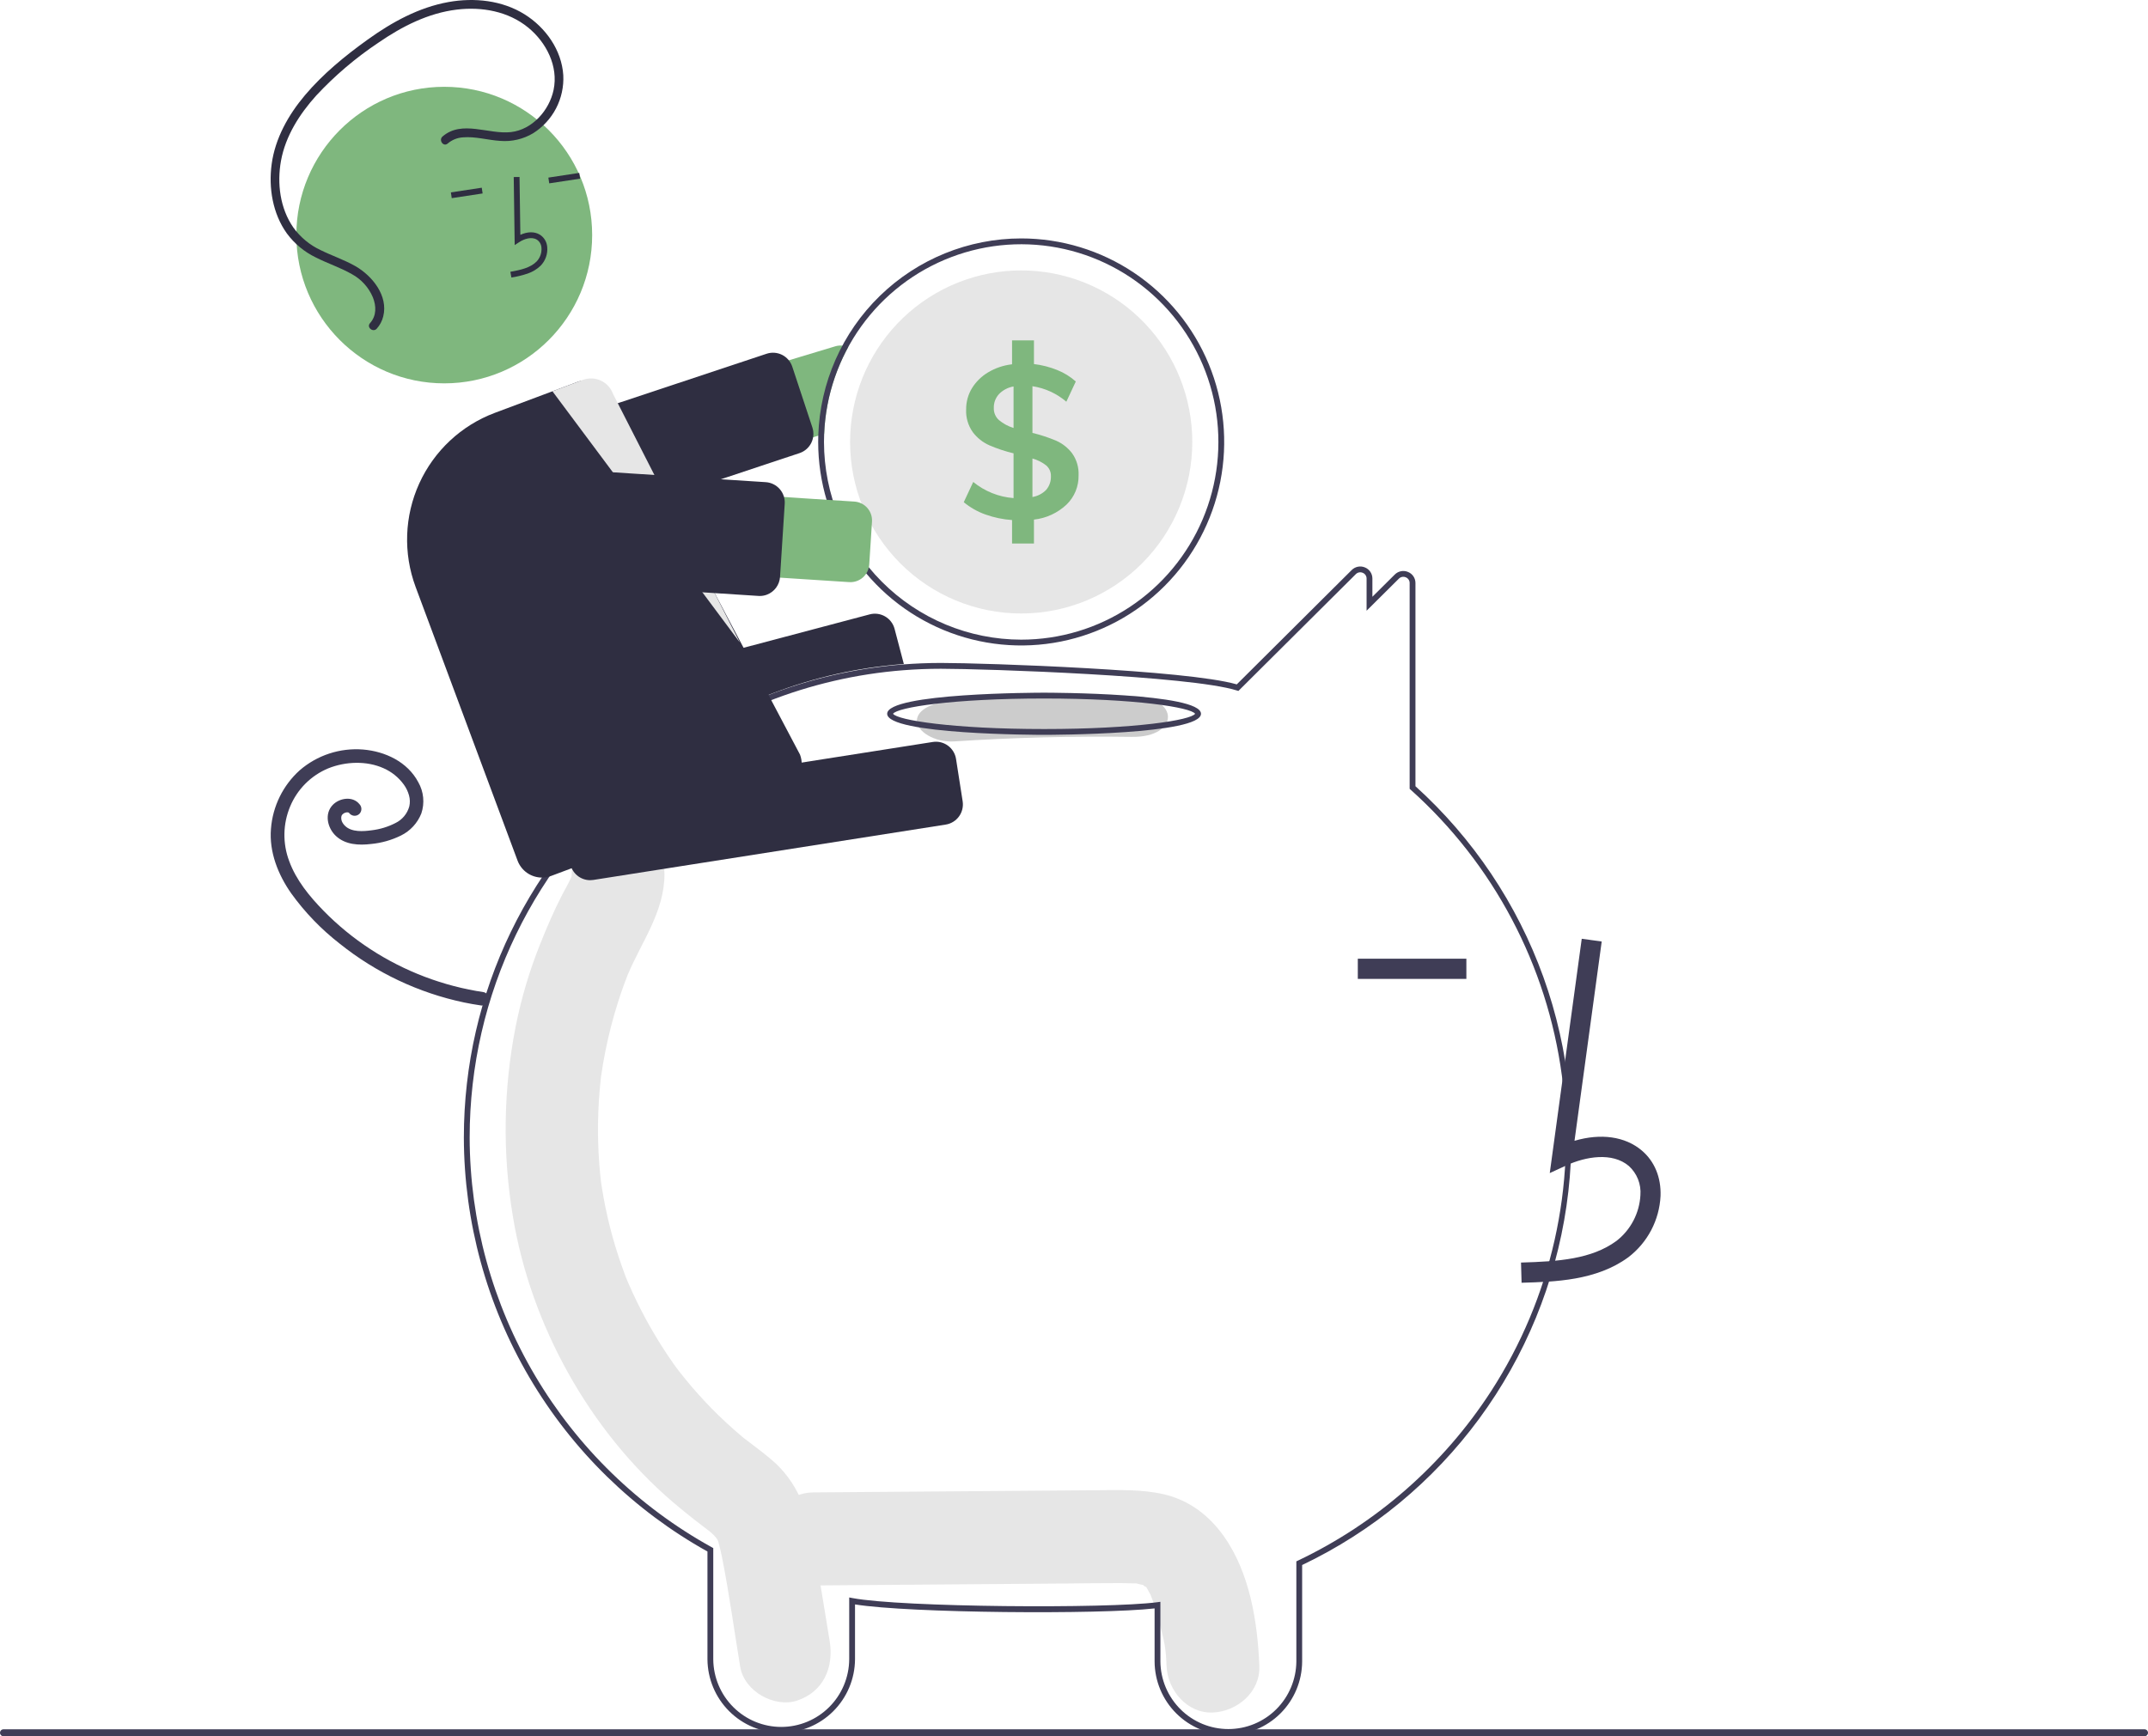 <svg width="188" height="152" viewBox="0 0 188 152" fill="none" xmlns="http://www.w3.org/2000/svg">
<g clip-path="url(#clip0_13_478)">
<path d="M107.1 134.471C105.8 132.645 104.04 131.31 101.828 130.81C99.899 130.374 97.915 130.448 95.954 130.463L71.158 130.655C69.034 130.672 66.998 132.517 67.096 134.728C67.194 136.92 68.881 138.818 71.158 138.8C78.421 138.744 85.685 138.688 92.948 138.632C94.661 138.618 96.374 138.588 98.087 138.593C98.472 138.594 98.854 138.615 99.239 138.619C99.332 138.62 99.399 138.619 99.446 138.617C99.458 138.621 99.468 138.624 99.484 138.629C99.684 138.684 99.89 138.722 100.091 138.774C100.021 138.776 100.222 138.902 100.323 138.945C100.337 138.972 100.367 139.021 100.416 139.096C100.485 139.226 100.69 139.62 100.698 139.608C101.005 140.387 101.258 141.185 101.456 141.999C101.928 143.793 102.032 144.167 102.1 145.85C102.186 147.976 103.906 150.024 106.161 149.923C108.288 149.827 110.314 148.13 110.222 145.85C110.067 142.008 109.395 137.693 107.1 134.471Z" fill="#E6E6E6"/>
<path d="M72.615 143.661C72.149 140.831 71.693 137.998 71.218 135.17C70.736 132.3 69.752 129.672 67.525 127.789C66.93 127.286 66.313 126.816 65.694 126.348C65.476 126.183 65.258 126.018 65.043 125.85C65.03 125.84 65.022 125.834 65.011 125.825C64.987 125.804 64.959 125.78 64.921 125.748C63.992 124.96 63.096 124.137 62.241 123.263C61.483 122.486 60.757 121.676 60.065 120.833C59.892 120.623 59.721 120.41 59.553 120.196C59.523 120.159 59.367 119.957 59.264 119.825C59.169 119.692 58.994 119.454 58.965 119.412C58.768 119.133 58.574 118.851 58.384 118.567C57.091 116.623 55.971 114.569 55.037 112.428C54.944 112.216 54.854 112.003 54.766 111.788C54.742 111.722 54.712 111.638 54.671 111.526C54.483 111.007 54.295 110.489 54.123 109.964C53.758 108.849 53.443 107.717 53.18 106.569C53.05 106.003 52.933 105.433 52.829 104.86C52.776 104.566 52.725 104.271 52.679 103.975C52.671 103.926 52.625 103.607 52.599 103.427C52.579 103.246 52.542 102.925 52.537 102.875C52.507 102.577 52.481 102.279 52.458 101.98C52.406 101.308 52.371 100.635 52.352 99.961C52.321 98.763 52.343 97.565 52.416 96.367C52.459 95.693 52.519 95.022 52.593 94.352C52.597 94.311 52.6 94.278 52.604 94.249C52.608 94.219 52.613 94.184 52.62 94.142C52.674 93.772 52.732 93.402 52.796 93.033C53.04 91.634 53.356 90.248 53.745 88.881C53.929 88.235 54.129 87.594 54.345 86.958C54.441 86.676 54.54 86.395 54.642 86.115C54.636 86.133 54.943 85.347 54.947 85.32C56.164 82.437 58.154 79.808 58.157 76.532C58.159 74.315 56.288 72.19 54.096 72.293C53.003 72.334 51.969 72.799 51.211 73.59C50.454 74.381 50.032 75.436 50.035 76.532C50.035 76.582 50.035 76.625 50.034 76.666C50.014 76.735 49.997 76.793 49.981 76.844C49.744 77.361 49.453 77.852 49.193 78.357C48.48 79.737 47.871 81.163 47.292 82.609C46.345 84.965 45.62 87.405 45.127 89.896C44.055 95.355 43.972 100.963 44.882 106.451C46.456 116.076 51.649 125.289 58.868 131.482C59.495 132.019 60.136 132.538 60.784 133.047C61.052 133.258 61.322 133.464 61.594 133.67C61.722 133.767 62.254 134.187 62.02 133.984C62.524 134.414 62.735 134.631 62.865 134.948C62.883 135.021 62.909 135.121 62.944 135.256C63.035 135.614 63.121 135.971 63.193 136.334C63.821 139.503 64.258 142.725 64.783 145.915C65.144 148.107 67.835 149.533 69.779 148.876C72.042 148.112 73.002 146.009 72.615 143.661Z" fill="#E6E6E6"/>
<path d="M107.511 151.881C105.805 151.885 104.168 151.211 102.957 150.006C101.747 148.802 101.062 147.164 101.054 145.454V140.809C96.204 141.353 79.595 141.227 74.834 140.46V145.268C74.821 146.977 74.135 148.612 72.926 149.816C71.716 151.02 70.081 151.695 68.377 151.695C66.672 151.695 65.037 151.02 63.828 149.816C62.618 148.612 61.932 146.977 61.919 145.268V135.827C55.471 132.235 50.096 126.982 46.348 120.611C42.6 114.24 40.615 106.982 40.598 99.585C40.598 86.902 46.33 75.07 56.325 67.124C62.823 61.94 70.718 58.822 78.997 58.171C80.121 58.083 81.251 58.038 82.357 58.038C86.254 58.038 103.835 58.641 108.246 59.914L118.305 49.905C118.453 49.756 118.642 49.655 118.847 49.614C119.053 49.572 119.266 49.594 119.46 49.675C119.655 49.752 119.822 49.888 119.939 50.062C120.056 50.237 120.118 50.443 120.116 50.654V52.245L122.074 50.3C122.222 50.151 122.411 50.049 122.616 50.008C122.822 49.967 123.035 49.988 123.228 50.069C123.424 50.147 123.591 50.282 123.708 50.456C123.825 50.631 123.887 50.838 123.885 51.048V68.831C128.932 73.394 132.779 79.135 135.085 85.545C137.39 91.955 138.083 98.837 137.103 105.58C136.122 112.323 133.497 118.719 129.462 124.202C125.427 129.685 120.105 134.084 113.968 137.011V145.454C113.96 147.164 113.275 148.802 112.065 150.006C110.854 151.211 109.217 151.885 107.511 151.881ZM101.561 140.231V145.454C101.574 147.028 102.207 148.533 103.321 149.641C104.435 150.75 105.941 151.372 107.511 151.372C109.081 151.372 110.587 150.75 111.701 149.641C112.815 148.533 113.448 147.028 113.461 145.454V136.69L113.605 136.621C120.491 133.344 126.336 128.218 130.492 121.812C135.788 113.637 137.991 103.83 136.701 94.168C135.412 84.505 130.715 75.625 123.462 69.134L123.377 69.058V51.048C123.379 50.939 123.348 50.831 123.287 50.741C123.226 50.65 123.139 50.58 123.037 50.54C122.936 50.497 122.824 50.485 122.716 50.507C122.608 50.528 122.509 50.582 122.432 50.661L119.608 53.466V50.654C119.61 50.544 119.578 50.437 119.517 50.346C119.456 50.255 119.369 50.185 119.268 50.146C119.166 50.102 119.054 50.091 118.946 50.112C118.838 50.134 118.739 50.188 118.662 50.267L108.388 60.49L108.242 60.444C104.142 59.157 86.284 58.547 82.357 58.547C81.264 58.547 80.147 58.591 79.037 58.678C70.859 59.321 63.059 62.401 56.64 67.522C46.768 75.372 41.106 87.058 41.106 99.585C41.123 106.916 43.097 114.11 46.823 120.418C50.55 126.725 55.892 131.918 62.296 135.455L62.427 135.527V145.268C62.44 146.842 63.073 148.347 64.187 149.455C65.301 150.563 66.807 151.185 68.377 151.185C69.946 151.185 71.452 150.563 72.566 149.455C73.681 148.347 74.313 146.842 74.326 145.268V139.85L74.627 139.907C78.905 140.714 96.921 140.842 101.275 140.269L101.561 140.231Z" fill="#3F3D56"/>
<path d="M73.1 30.319L44.992 38.79C44.098 39.06 43.347 39.676 42.906 40.501C42.464 41.326 42.367 42.293 42.635 43.19C42.904 44.087 43.517 44.84 44.339 45.284C45.161 45.728 46.125 45.827 47.02 45.558L71.618 38.144L72.133 37.988C72.237 35.325 72.958 32.724 74.237 30.388C74.077 30.316 73.905 30.271 73.73 30.256C73.518 30.235 73.304 30.257 73.1 30.319Z" fill="#7FB77E"/>
<path d="M46.534 47.364C46.161 47.363 45.797 47.245 45.495 47.025C45.193 46.806 44.967 46.497 44.849 46.142L43.091 40.823C43.018 40.601 42.989 40.367 43.006 40.133C43.023 39.9 43.086 39.672 43.19 39.463C43.295 39.254 43.44 39.068 43.616 38.915C43.793 38.762 43.998 38.645 44.219 38.572L67.097 30.969C67.318 30.895 67.552 30.866 67.784 30.883C68.017 30.9 68.244 30.962 68.453 31.067C68.661 31.172 68.847 31.318 69 31.495C69.152 31.672 69.269 31.877 69.342 32.099L71.1 37.418C71.246 37.855 71.217 38.333 71.018 38.749C70.819 39.165 70.467 39.487 70.035 39.647C70.014 39.655 69.993 39.663 69.971 39.67L47.095 47.273C46.914 47.333 46.724 47.364 46.534 47.364Z" fill="#2F2E41"/>
<path d="M89.378 20.873C84.761 20.875 80.325 22.679 77.01 25.902C73.696 29.125 71.762 33.516 71.618 38.144C71.613 38.324 71.61 38.508 71.61 38.691C71.61 42.215 72.652 45.659 74.605 48.59C76.557 51.52 79.332 53.803 82.579 55.152C85.825 56.5 89.398 56.853 92.844 56.166C96.291 55.478 99.457 53.781 101.941 51.289C104.426 48.798 106.119 45.623 106.804 42.167C107.49 38.711 107.138 35.128 105.793 31.872C104.448 28.617 102.171 25.834 99.249 23.876C96.327 21.919 92.892 20.873 89.378 20.873ZM89.378 55.999C84.802 55.994 80.414 54.169 77.179 50.924C73.943 47.679 72.123 43.28 72.118 38.691C72.118 38.454 72.123 38.22 72.133 37.988C72.271 34.598 73.399 31.323 75.378 28.57C77.356 25.818 80.098 23.709 83.263 22.507C86.427 21.304 89.874 21.061 93.174 21.807C96.475 22.554 99.485 24.257 101.828 26.704C104.172 29.152 105.746 32.236 106.356 35.574C106.965 38.912 106.583 42.355 105.256 45.477C103.929 48.599 101.717 51.26 98.894 53.131C96.071 55.002 92.762 55.999 89.378 55.999Z" fill="#3F3D56"/>
<path d="M104.353 38.691C104.353 42.674 102.776 46.493 99.967 49.31C97.159 52.126 93.35 53.708 89.378 53.708C85.406 53.708 81.597 52.126 78.789 49.31C75.98 46.493 74.402 42.674 74.402 38.691C74.402 38.215 74.425 37.746 74.468 37.283C74.829 33.439 76.653 29.883 79.56 27.351C82.467 24.82 86.235 23.509 90.081 23.69C93.926 23.871 97.555 25.531 100.213 28.324C102.871 31.117 104.353 34.83 104.353 38.691Z" fill="#E6E6E6"/>
<path d="M93.838 39.688C93.475 39.21 92.997 38.831 92.449 38.586C91.773 38.301 91.076 38.071 90.363 37.899V33.811C91.459 33.977 92.487 34.447 93.33 35.168L94.157 33.399C93.681 32.974 93.135 32.635 92.543 32.399C91.887 32.132 91.198 31.955 90.495 31.872V29.8H88.578V31.892C87.838 31.976 87.125 32.216 86.484 32.597C85.906 32.941 85.419 33.419 85.065 33.992C84.728 34.551 84.553 35.194 84.56 35.848C84.527 36.556 84.732 37.255 85.142 37.833C85.519 38.333 86.016 38.729 86.588 38.983C87.275 39.278 87.985 39.513 88.71 39.688V43.606C87.417 43.508 86.185 43.015 85.18 42.193L84.352 43.965C84.914 44.431 85.553 44.794 86.241 45.039C86.994 45.309 87.78 45.474 88.578 45.528V47.581H90.495V45.489C91.559 45.373 92.557 44.914 93.34 44.181C93.685 43.849 93.957 43.45 94.14 43.007C94.322 42.565 94.411 42.089 94.401 41.61C94.433 40.925 94.234 40.248 93.838 39.688ZM88.71 37.467C88.244 37.325 87.81 37.091 87.434 36.779C87.285 36.646 87.167 36.482 87.089 36.298C87.011 36.114 86.974 35.915 86.982 35.715C86.968 35.262 87.134 34.822 87.444 34.491C87.787 34.144 88.23 33.914 88.71 33.832V37.467ZM91.566 42.883C91.242 43.216 90.82 43.436 90.363 43.512V40.142C90.8 40.259 91.21 40.465 91.566 40.745C91.701 40.861 91.808 41.005 91.88 41.168C91.952 41.331 91.986 41.508 91.98 41.687C91.997 42.123 91.849 42.551 91.566 42.883Z" fill="#7FB77E"/>
<path d="M47.35 68.92C46.957 68.919 46.576 68.789 46.265 68.549C45.954 68.309 45.731 67.973 45.63 67.592L44.673 63.96C44.553 63.504 44.619 63.018 44.856 62.61C45.093 62.202 45.481 61.905 45.936 61.784L76.126 53.784C76.581 53.665 77.065 53.731 77.472 53.969C77.879 54.207 78.175 54.596 78.296 55.053L79.107 58.13L78.955 58.142C71.212 58.745 63.804 61.561 57.607 66.254L57.563 66.275L47.8 68.861C47.653 68.9 47.502 68.92 47.35 68.92Z" fill="#2F2E41"/>
<path d="M42.35 86.861C38.808 86.336 35.421 85.052 32.42 83.096C30.933 82.127 29.556 80.998 28.314 79.729C27.089 78.475 25.917 77.051 25.31 75.382C24.726 73.837 24.756 72.127 25.394 70.604C26.023 69.091 27.225 67.889 28.736 67.263C30.256 66.656 32.093 66.59 33.573 67.256C34.278 67.566 34.888 68.059 35.341 68.683C35.551 68.971 35.707 69.295 35.8 69.64C35.887 69.952 35.895 70.281 35.823 70.597C35.736 70.912 35.583 71.205 35.374 71.456C35.165 71.707 34.905 71.911 34.611 72.053C33.965 72.386 33.264 72.6 32.542 72.686C31.816 72.785 30.773 72.876 30.19 72.291C30.07 72.176 29.975 72.036 29.912 71.881C29.869 71.763 29.854 71.636 29.869 71.51C29.86 71.565 29.904 71.39 29.901 71.397C29.892 71.423 29.852 71.486 29.909 71.389C29.927 71.357 29.947 71.326 29.968 71.296C29.949 71.322 29.907 71.363 29.982 71.292C30.045 71.223 30.125 71.173 30.214 71.148C30.249 71.138 30.285 71.13 30.32 71.12C30.41 71.095 30.231 71.121 30.323 71.118C30.358 71.117 30.394 71.118 30.429 71.117C30.519 71.112 30.34 71.092 30.426 71.114C30.46 71.122 30.493 71.13 30.526 71.141C30.598 71.163 30.475 71.088 30.524 71.144C30.581 71.21 30.464 71.08 30.529 71.144C30.561 71.176 30.591 71.209 30.619 71.244C30.732 71.355 30.883 71.418 31.04 71.418C31.198 71.418 31.349 71.355 31.461 71.244C31.569 71.131 31.63 70.98 31.63 70.823C31.63 70.665 31.569 70.514 31.461 70.401C30.874 69.671 29.715 69.852 29.122 70.468C28.365 71.254 28.665 72.5 29.401 73.186C30.234 73.962 31.415 74.016 32.487 73.886C33.393 73.799 34.276 73.549 35.093 73.147C35.906 72.747 36.541 72.059 36.876 71.216C37.028 70.766 37.082 70.289 37.036 69.817C36.99 69.344 36.844 68.887 36.608 68.475C35.662 66.69 33.702 65.775 31.764 65.617C30.767 65.539 29.764 65.659 28.813 65.972C27.862 66.285 26.983 66.784 26.226 67.44C24.767 68.757 23.868 70.587 23.716 72.55C23.547 74.585 24.334 76.562 25.483 78.204C26.684 79.873 28.119 81.36 29.742 82.621C32.914 85.161 36.636 86.921 40.608 87.76C41.081 87.858 41.556 87.942 42.033 88.012C42.185 88.049 42.346 88.026 42.482 87.949C42.618 87.871 42.719 87.745 42.765 87.595C42.806 87.442 42.785 87.28 42.708 87.142C42.63 87.005 42.501 86.904 42.35 86.861Z" fill="#3F3D56"/>
<path d="M99.05 60.93C93.861 60.857 88.689 60.989 83.533 61.326C81.771 61.442 80.246 62.066 80.246 63.116C80.246 63.994 81.758 65.022 83.533 64.906C88.686 64.569 93.859 64.437 99.05 64.51C103.282 64.57 103.28 60.99 99.05 60.93Z" fill="#CCCCCC"/>
<path d="M91.381 64.333C90.82 64.333 77.648 64.312 77.648 62.487C77.648 60.663 90.82 60.642 91.381 60.642C91.942 60.642 105.114 60.663 105.114 62.487C105.114 64.312 91.942 64.333 91.381 64.333ZM78.163 62.487C78.523 63.04 83.365 63.824 91.381 63.824C99.397 63.824 104.239 63.04 104.599 62.487C104.239 61.934 99.397 61.151 91.381 61.151C83.365 61.151 78.523 61.934 78.163 62.487Z" fill="#3F3D56"/>
<path d="M133.174 112.299C136.09 112.218 139.719 112.117 142.515 110.069C143.347 109.434 144.031 108.624 144.519 107.696C145.006 106.768 145.286 105.745 145.337 104.697C145.394 103.08 144.812 101.668 143.696 100.723C142.236 99.485 140.104 99.195 137.806 99.872L140.187 82.425L138.439 82.185L135.64 102.697L137.1 102.025C138.792 101.247 141.114 100.851 142.558 102.074C142.912 102.394 143.188 102.791 143.365 103.235C143.541 103.679 143.613 104.158 143.574 104.635C143.532 105.415 143.322 106.176 142.959 106.867C142.597 107.558 142.09 108.163 141.474 108.64C139.298 110.234 136.406 110.439 133.125 110.531L133.174 112.299Z" fill="#3F3D56"/>
<path d="M128.341 83.93H118.84V85.698H128.341V83.93Z" fill="#3F3D56"/>
<path d="M51.649 77.056C51.226 77.055 50.818 76.903 50.496 76.627C50.175 76.351 49.963 75.969 49.897 75.55L49.317 71.839C49.244 71.372 49.359 70.895 49.637 70.514C49.914 70.132 50.332 69.876 50.797 69.802L81.644 64.956C82.11 64.883 82.585 64.999 82.966 65.277C83.346 65.555 83.601 65.974 83.675 66.44L84.255 70.152C84.327 70.618 84.212 71.095 83.934 71.477C83.657 71.858 83.24 72.114 82.775 72.188L51.927 77.035C51.835 77.049 51.742 77.056 51.649 77.056Z" fill="#2F2E41"/>
<path d="M38.883 33.561C46.032 33.561 51.828 27.749 51.828 20.58C51.828 13.411 46.032 7.599 38.883 7.599C31.734 7.599 25.938 13.411 25.938 20.58C25.938 27.749 31.734 33.561 38.883 33.561Z" fill="#7FB77E"/>
<path d="M46.212 23.939C46.626 23.794 47.004 23.561 47.321 23.258C47.53 23.041 47.69 22.781 47.789 22.496C47.888 22.211 47.923 21.908 47.893 21.608C47.875 21.394 47.809 21.186 47.698 21.003C47.587 20.819 47.436 20.663 47.255 20.548C46.787 20.259 46.168 20.27 45.543 20.56L45.471 15.493L44.963 15.5L45.048 21.457L45.434 21.203C45.882 20.909 46.526 20.696 46.989 20.981C47.104 21.057 47.199 21.158 47.269 21.277C47.338 21.395 47.379 21.529 47.389 21.666C47.41 21.89 47.383 22.115 47.309 22.328C47.236 22.54 47.118 22.734 46.963 22.896C46.413 23.444 45.598 23.627 44.669 23.795L44.759 24.296C45.253 24.221 45.739 24.101 46.212 23.939Z" fill="#2F2E41"/>
<path d="M50.698 15.137L47.994 15.548L48.07 16.051L50.774 15.641L50.698 15.137Z" fill="#2F2E41"/>
<path d="M42.165 16.433L39.462 16.843L39.538 17.347L42.241 16.936L42.165 16.433Z" fill="#2F2E41"/>
<path d="M47.438 76.829C46.972 76.828 46.518 76.685 46.135 76.419C45.753 76.153 45.46 75.776 45.297 75.339L36.371 51.37C35.281 48.431 35.397 45.177 36.695 42.323C37.994 39.47 40.368 37.249 43.297 36.148L50.554 33.431C50.835 33.325 51.133 33.276 51.433 33.287C51.733 33.297 52.027 33.367 52.3 33.492C52.572 33.614 52.817 33.789 53.021 34.007C53.224 34.224 53.383 34.481 53.487 34.761L70.02 66.064C70.127 66.347 70.178 66.647 70.169 66.949C70.16 67.251 70.091 67.548 69.967 67.824C69.843 68.099 69.666 68.347 69.446 68.553C69.226 68.76 68.968 68.921 68.685 69.026L48.236 76.684C47.981 76.78 47.71 76.829 47.438 76.829Z" fill="#2F2E41"/>
<path d="M48.352 34.255L64.757 56.254L53.656 34.486C53.565 34.232 53.424 33.999 53.242 33.8C53.061 33.6 52.842 33.438 52.598 33.324C52.354 33.209 52.09 33.144 51.821 33.132C51.552 33.12 51.283 33.161 51.03 33.253L48.352 34.255Z" fill="#E6E6E6"/>
<path d="M74.326 50.962L45.036 49.07C44.575 49.04 44.123 48.919 43.708 48.715C43.293 48.51 42.922 48.225 42.617 47.877C42.311 47.528 42.077 47.123 41.928 46.684C41.779 46.245 41.718 45.78 41.747 45.317C41.777 44.854 41.897 44.402 42.102 43.985C42.306 43.569 42.59 43.197 42.937 42.891C43.285 42.585 43.689 42.35 44.127 42.2C44.565 42.051 45.028 41.989 45.489 42.019L74.779 43.911C74.995 43.925 75.207 43.981 75.401 44.077C75.596 44.173 75.769 44.306 75.912 44.469C76.055 44.633 76.165 44.822 76.235 45.028C76.305 45.234 76.334 45.451 76.32 45.668L76.079 49.417C76.051 49.855 75.85 50.264 75.522 50.553C75.193 50.843 74.763 50.99 74.326 50.962Z" fill="#7FB77E"/>
<path d="M66.5 52.175C66.461 52.175 66.422 52.173 66.383 52.171L42.332 50.617C42.099 50.602 41.871 50.541 41.662 50.438C41.453 50.335 41.266 50.191 41.112 50.016C40.958 49.84 40.84 49.636 40.764 49.414C40.689 49.193 40.658 48.958 40.673 48.725L41.084 42.321C41.099 42.088 41.16 41.86 41.263 41.65C41.366 41.44 41.509 41.252 41.684 41.098C41.86 40.943 42.064 40.825 42.285 40.749C42.505 40.674 42.739 40.643 42.972 40.658L67.023 42.211C67.493 42.242 67.932 42.459 68.243 42.814C68.554 43.168 68.712 43.632 68.682 44.104L68.271 50.508C68.248 50.851 68.127 51.18 67.922 51.456C67.718 51.732 67.438 51.943 67.117 52.063C66.919 52.137 66.71 52.175 66.5 52.175Z" fill="#2F2E41"/>
<path d="M38.734 11.948C40.438 10.479 42.776 11.793 44.729 11.563C46.597 11.343 48.073 9.662 48.45 7.877C48.889 5.794 47.811 3.707 46.222 2.408C44.481 0.986 42.173 0.577 39.985 0.84C37.478 1.142 35.185 2.314 33.128 3.731C31.142 5.057 29.316 6.609 27.686 8.356C26.226 9.973 24.989 11.9 24.594 14.075C24.235 16.052 24.509 18.243 25.675 19.918C26.293 20.777 27.121 21.461 28.079 21.905C29.079 22.397 30.145 22.749 31.113 23.305C32.577 24.146 34 25.891 33.541 27.706C33.443 28.103 33.249 28.469 32.976 28.773C32.649 29.137 32.058 28.655 32.386 28.29C32.963 27.648 32.941 26.791 32.633 26.024C32.267 25.16 31.62 24.447 30.797 24C29.784 23.419 28.665 23.06 27.626 22.531C26.631 22.047 25.768 21.33 25.11 20.44C23.867 18.708 23.495 16.453 23.777 14.367C24.082 12.11 25.239 10.058 26.688 8.339C28.266 6.469 30.204 4.885 32.184 3.463C34.309 1.936 36.656 0.646 39.253 0.179C41.505 -0.225 43.945 0.024 45.914 1.254C47.752 2.402 49.161 4.378 49.301 6.586C49.351 7.59 49.134 8.59 48.671 9.482C48.208 10.374 47.516 11.126 46.667 11.662C45.796 12.184 44.783 12.42 43.771 12.334C42.69 12.265 41.607 11.933 40.518 12.025C40.026 12.055 39.556 12.245 39.181 12.567C38.809 12.888 38.365 12.266 38.734 11.948Z" fill="#2F2E41"/>
<path d="M187.698 152H0.302C0.222 152 0.146 151.968 0.089 151.911C0.033 151.854 0.001 151.777 0.001 151.697C0.001 151.617 0.033 151.54 0.089 151.483C0.146 151.426 0.222 151.394 0.302 151.394H187.698C187.778 151.394 187.855 151.426 187.911 151.483C187.968 151.539 188 151.617 188 151.697C188 151.777 187.968 151.854 187.911 151.911C187.855 151.968 187.778 152 187.698 152Z" fill="#3F3D56"/>
</g>
<defs>
<clipPath id="clip0_13_478">
<rect width="188" height="152" fill="white"/>
</clipPath>
</defs>
</svg>
